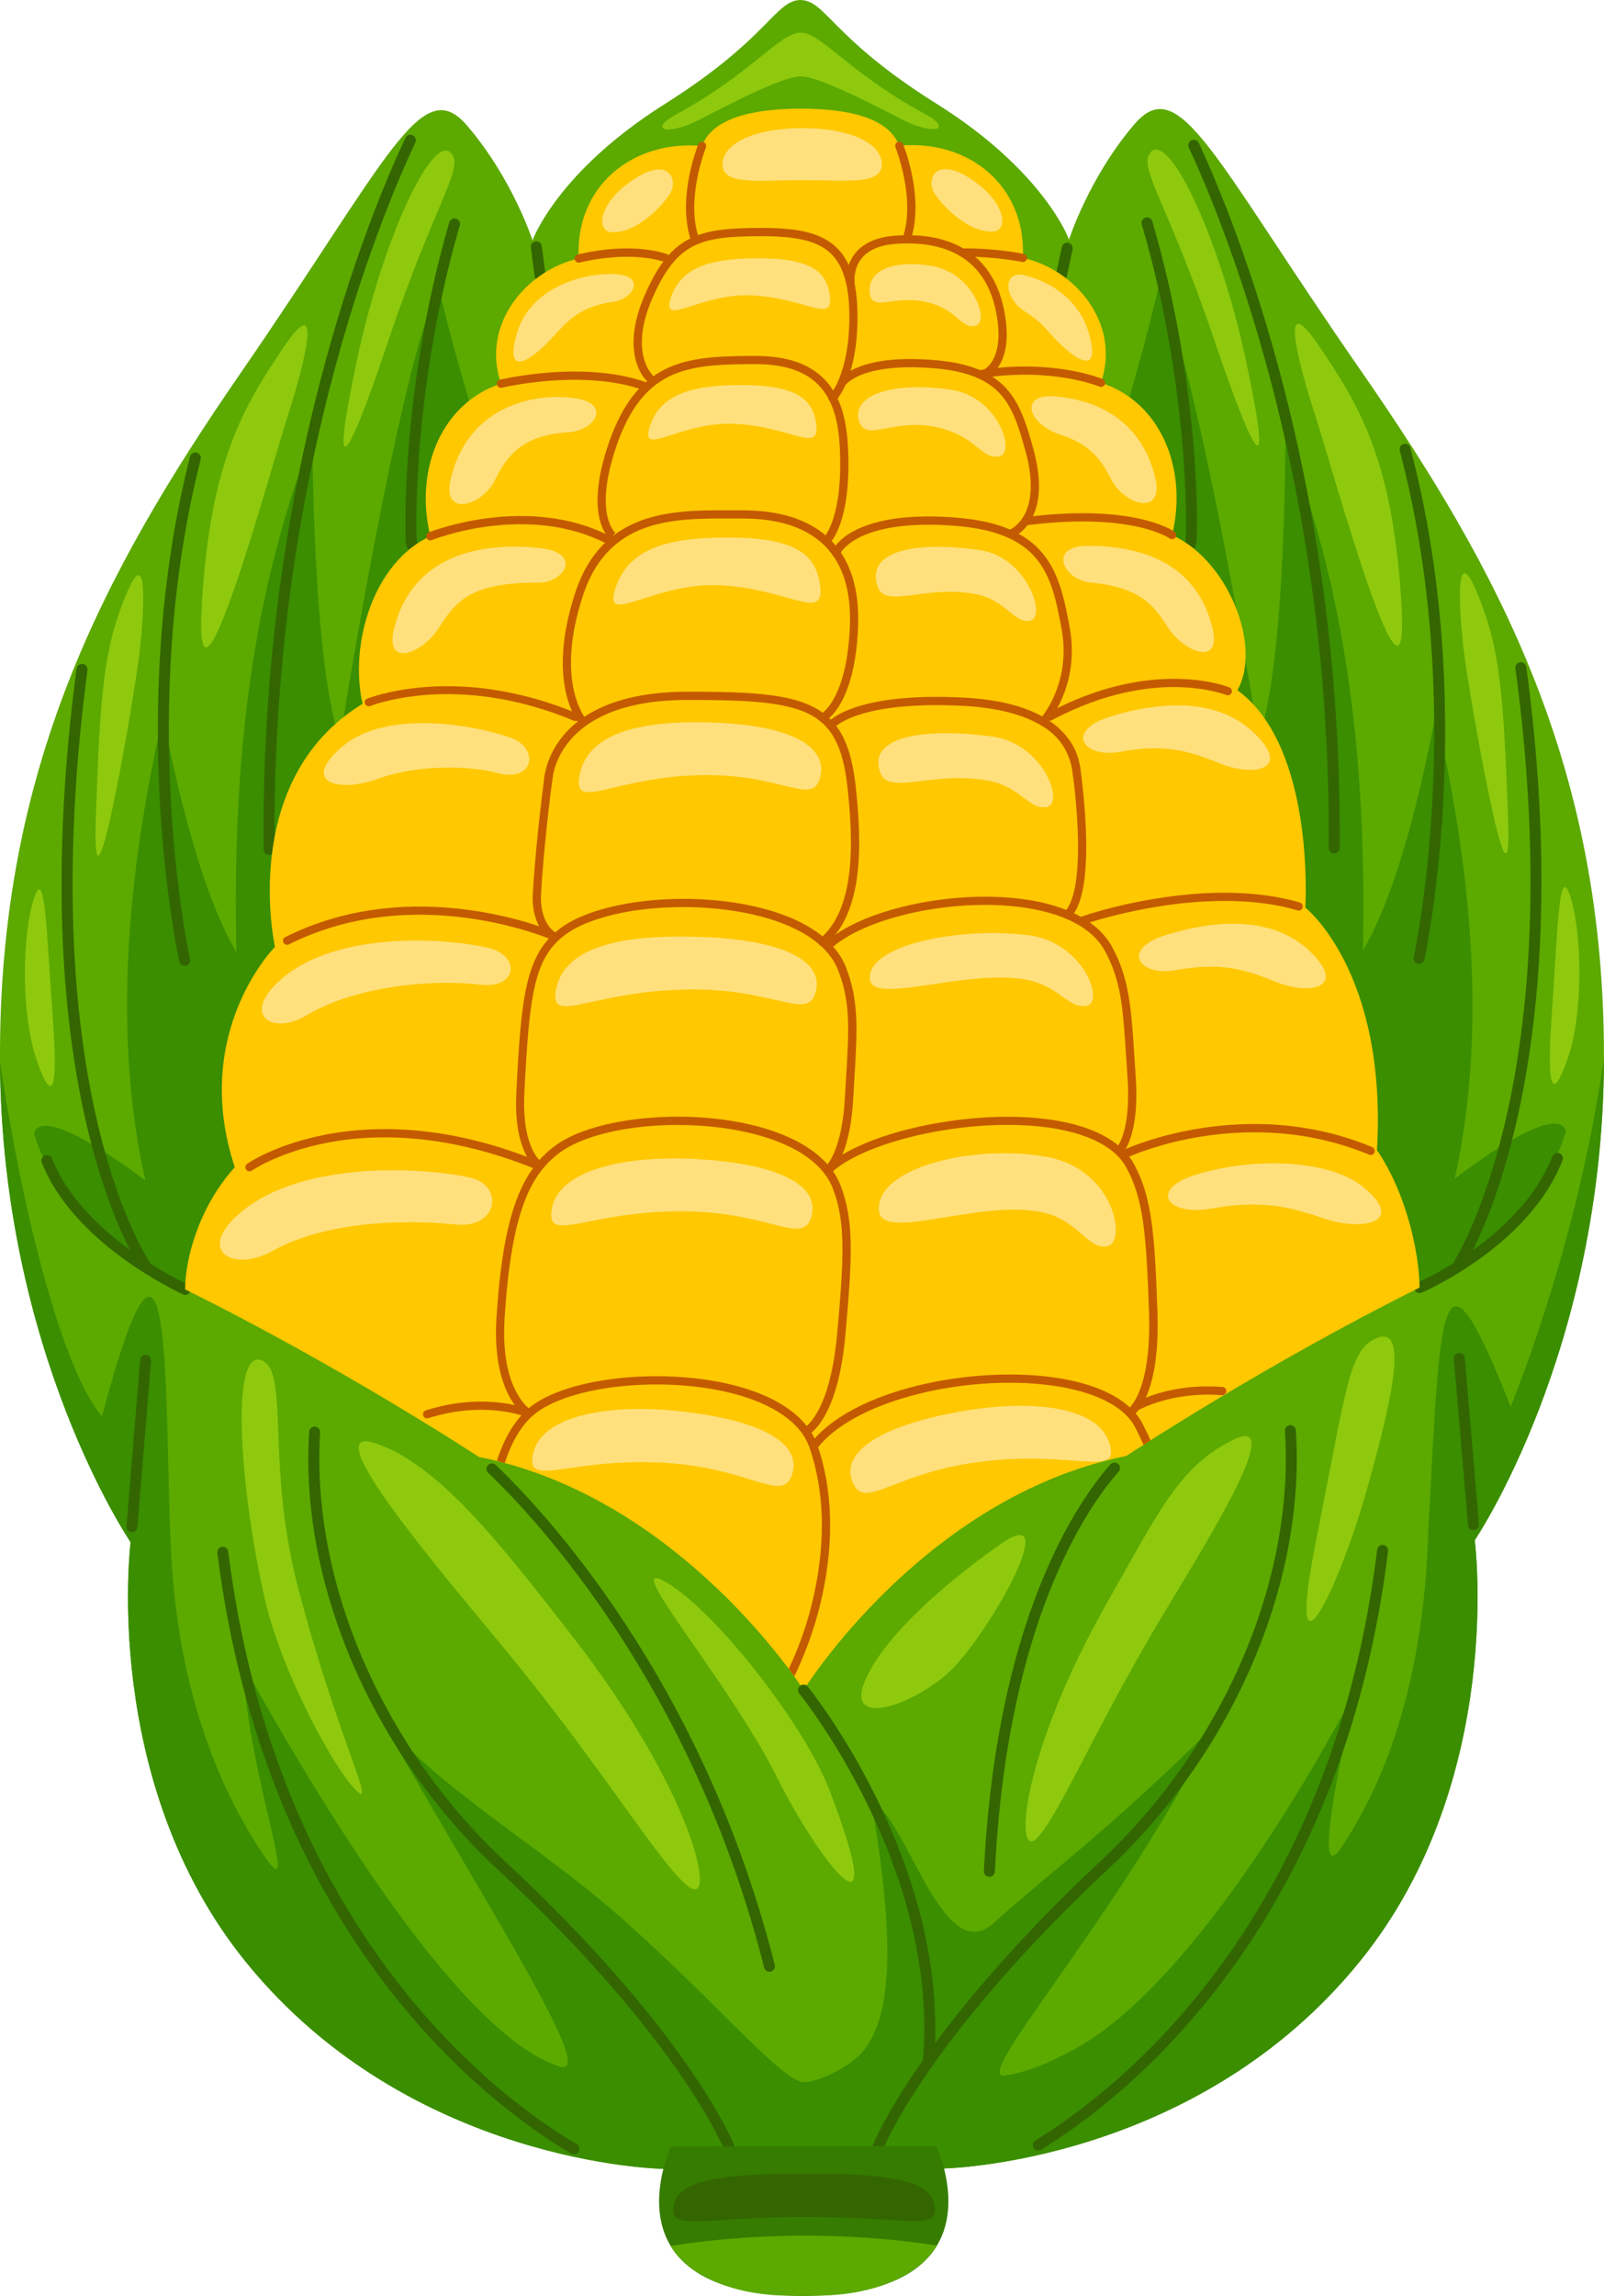 <!-- icon666.com - MILLIONS OF FREE VECTOR ICONS --><svg id="Layer_1" enable-background="new 0 0 3146.1 4500" viewBox="0 0 3146.1 4500" xmlns="http://www.w3.org/2000/svg"><g><path d="m1568.7 0h1.3 1.3z" fill="#5ca900"></path><path d="m2669.7 727.2c-291.6-419.9-355.9-587.7-445.1-483.2s-127.8 225.5-127.8 225.5-47.7-133.4-260.2-266.4c-205.7-128.8-216.2-201.9-266.6-203.1-50.5 1.3-60.8 74.5-266.1 203.9-212.1 133.7-259.4 267.2-259.4 267.2s-39-120.9-128.5-225.1-153.3 63.7-443.6 484.5c-270.7 392.4-475.6 778.7-472.4 1350.3s256.2 941.9 256.2 941.9-59.6 469.8 225.5 822.1c322.8 398.7 819.3 406.2 819.3 406.2l550.5-.8s496.5-8.9 818-408.7c284.1-353.1 223.1-822.7 223.1-822.7s251.9-371 253.4-942.6c1.6-571.7-204.4-957.4-476.3-1349z" fill="#5ca900"></path><path d="m67.1 2222.7s-1.5-72.5 218 91.1c-68.8-306.1-28.2-634.2 34.8-911.8 0 0 54.5 315.1 143.9 464.5-8.8-373.9 29.8-701 148.8-1009.8 4.6 492.5 54.4 591.6 54.4 591.6s112.2-710 192.9-886.6c54.4 228.3 111.3 378.4 111.3 378.4l-511.8 1636.2s-40.7-22.2-90-45.8c-98.6-47.4-249.4-135.4-302.3-307.8z" fill="#3a8e00"></path><path d="m3071 2218.3s1.3-72.5-217.7 91.7c67.9-306.3 26.3-634.3-37.5-911.7 0 0-53.5 315.3-142.6 465 7.7-373.9-31.9-700.9-151.8-1009.4-3.1 492.5-52.7 591.8-52.7 591.8s-114.3-709.6-195.5-886c-53.7 228.5-110.1 378.7-110.1 378.7l516.6 1634.6s40.6-22.3 89.9-46.1c98.4-47.6 249-136.1 301.4-308.6z" fill="#3a8e00"></path><path d="m1568.7 0h1.3 1.3z" fill="#5ca900"></path><path d="m0 2080.8c3.2 571.6 256.2 941.9 256.2 941.9s-59.6 469.8 225.5 822.1c322.8 398.7 819.3 406.2 819.3 406.2l550.5-.8s496.5-8.9 818-408.7c284.1-353.1 223.1-822.7 223.1-822.7s251.9-371 253.4-942.6c-29 194.1-82.2 423.2-182.8 681.5-138-349.4-137.3-212.8-161.5 238.7-7.4 258.1-65.4 466.3-170.2 623.9-70 105.3 28.2-309.3 28.2-309.3s-285.3 562.9-555.4 707.3c-44.3 23.7-83.3 41.6-132.4 49.7-72.5 12 218.5-303.3 413-688.7-214.5 212.9-315.7 281.6-436 390-99.1 89.4-167.1-198.5-240.4-242.2 51 297.8 42.8 456.7-38.9 514.9-29.4 21-68.9 38.9-93.7 38.9-42.2.1-186.9-174.4-371.3-333.9-156.9-135.7-349.4-246.7-458.7-379.7 215.3 379.5 429.8 707.4 351.2 682.9-95.7-29.8-282-180.5-620.4-787.7 8.7 216.4 120.5 495 37.8 369.9-103.1-156-169.7-356-180-609.3-12.3-302.8 4-767.1-134.5-247-74.1-86.2-152.8-379.3-200-695.3z" fill="#3a8e00"></path><path d="m363.1 2538c-1.6 0-3.2-.3-4.7-1.1-21.3-10.2-76.9-38.7-133.8-82.9-70.2-54.5-118.2-113.5-142.7-175.4-2.2-5.5.5-11.8 6-14s11.8.5 14 6c23.1 58.3 68.9 114.3 135.9 166.3 55.2 42.9 109.2 70.6 129.9 80.5 5.4 2.6 7.6 9 5 14.3-1.7 4.1-5.6 6.3-9.6 6.3z" fill="#360"></path><path d="m285.3 2491.8c-3.4 0-6.8-1.6-8.9-4.6-2.4-3.5-60.2-88.2-105-276.3-26.2-110-42.4-232.8-48.2-364.9-7.2-164.9 1.8-345.1 26.9-535.4.8-5.9 6.2-10 12.1-9.3 5.9.8 10 6.2 9.3 12.1-24.9 188.6-33.9 367-26.8 530.3 5.7 130.6 21.6 251.9 47.3 360.5 22.9 96.6 49.4 165.1 67.7 205.5 19.8 43.8 34.3 65 34.5 65.2 3.4 4.9 2.2 11.6-2.7 15-2 1.3-4.1 1.9-6.2 1.9z" fill="#360"></path><path d="m362.2 1893c-4.9 0-9.4-3.4-10.5-8.4-.3-1.2-27-123-37.7-304.9-6.3-106.8-5.8-213.2 1.2-316.2 8.9-128.9 28.2-252.9 57.5-368.5 1.5-5.8 7.3-9.2 13.1-7.8 5.8 1.5 9.2 7.3 7.8 13.1-29 114.4-48.2 237.1-56.9 364.7-7 102.1-7.4 207.6-1.2 313.5 10.6 180.2 36.9 300.3 37.2 301.5 1.3 5.8-2.4 11.5-8.2 12.8-.8.1-1.6.2-2.3.2z" fill="#360"></path><path d="m527.9 1676c-5.9 0-10.7-4.7-10.8-10.6-3.2-311.4 33.7-619 109.9-914.2 61.2-237.2 131.6-403 168.1-480.8 2.5-5.4 8.9-7.7 14.3-5.2s7.7 8.9 5.2 14.3c-36.2 77.1-106.1 241.5-166.8 477-75.6 293.4-112.4 599.1-109.2 908.6.1 6-4.7 10.8-10.7 10.9z" fill="#360"></path><path d="m807.7 1078.5c-4.6 0-8.9-3-10.3-7.6-2.7-9-4.5-90.1 4.6-199.8 8.5-103.6 29.2-263.3 79.2-435.3 1.7-5.7 7.6-9 13.3-7.3s9 7.6 7.3 13.3c-49 168.4-69.5 324.9-78.1 426.5-9.7 115.1-7 188.9-5.7 196.8 1.4 5.5-1.8 11.3-7.3 13-.9.3-2 .4-3 .4zm10.3-13.8c0 .1.1.2.1.3-.1-.1-.1-.3-.1-.3z" fill="#360"></path><path d="m1059.5 551.1c-5.3 0-9.9-3.9-10.7-9.3l-7.5-56.7c-.8-5.9 3.4-11.3 9.2-12.1 5.9-.8 11.3 3.4 12.1 9.2l7.5 56.7c.8 5.9-3.4 11.3-9.2 12.1-.5.1-.9.1-1.4.1z" fill="#360"></path><path d="m2784.4 2534.4c-4.2 0-8.2-2.5-9.9-6.5-2.3-5.5.2-11.8 5.7-14.1.1 0 6.6-2.8 17.4-8.2 24.9-12.4 74.1-39.2 123.4-79.6 59.8-49.1 101.5-102.8 123.8-159.6 2.2-5.5 8.4-8.2 13.9-6.1 5.5 2.2 8.2 8.4 6.1 13.9-23.7 60.3-67.5 116.9-130.2 168.3-51 41.8-101.7 69.5-127.4 82.3-11.5 5.7-18.3 8.6-18.6 8.7-1.4.7-2.8.9-4.2.9z" fill="#360"></path><path d="m2862 2488c-5.4 0-10.1-4.1-10.7-9.6-.4-3.6.9-5.8 2.3-8.2 14.9-25.2 66.4-121.2 104.4-296.3 23.6-108.8 37.9-228.7 42.4-356.3 5.6-157.9-3.8-328.7-28-507.5-.8-5.9 3.3-11.3 9.2-12.1s11.3 3.3 12.1 9.2c24.3 180 33.8 352 28.1 511.1-4.5 128.9-19 250-42.8 360.1-37.6 173.4-87.3 269.4-106.9 302.7-.2.4-.4.7-.5.9-1.6 3.2-4.7 5.5-8.5 5.9-.3 0-.7.1-1.1.1z" fill="#360"></path><path d="m2783.4 1889.4c-.8 0-1.5-.1-2.3-.3-5.8-1.3-9.5-7-8.2-12.8.3-1.2 26.8-124 36.6-307 5.7-107.4 4.7-214.3-3.2-317.7-9.8-129.1-30.3-253.1-60.8-368.4-1.5-5.7 1.9-11.6 7.6-13.1s11.6 1.9 13.1 7.6c30.9 116.7 51.6 242.1 61.5 372.6 7.9 104.4 9 212.2 3.1 320.7-9.9 184.7-36.8 308.8-37 310-1 4.9-5.5 8.3-10.4 8.4z" fill="#360"></path><path d="m2617 1672.9c-6 0-10.8-4.9-10.8-10.8 2.2-302.8-33.8-602.2-107.1-889.9-60.2-236-130.6-403.9-167.3-482.9-2.5-5.4-.2-11.8 5.2-14.3s11.8-.2 14.3 5.2c37 79.7 108 248.9 168.6 486.6 73.8 289.4 110 590.7 107.8 895.4 0 5.9-4.8 10.7-10.7 10.7z" fill="#360"></path><path d="m2335.5 1076.3c-1 0-2.1-.1-3.1-.5-5.5-1.7-8.7-7.4-7.3-12.9 3.2-18.5 7.8-305.4-85.6-623.1-1.7-5.7 1.6-11.7 7.3-13.3 5.7-1.7 11.7 1.6 13.3 7.3 50.5 171.9 71.7 331.4 80.5 435 9.4 109.7 7.8 190.8 5.1 199.8-1.4 4.6-5.6 7.6-10.2 7.7zm-10.4-13.9c0 .1-.1.2-.1.3.1-.1.1-.2.1-.3z" fill="#360"></path><path d="m2082.1 549.6c-.7 0-1.5-.1-2.3-.2-5.8-1.2-9.5-7-8.3-12.8l11.2-52.4c1.2-5.8 6.9-9.5 12.8-8.3 5.8 1.2 9.5 7 8.3 12.8l-11.2 52.4c-1.1 5-5.6 8.5-10.5 8.5z" fill="#360"></path><path d="m2700.8 2254.2c20.2-349.4-140.5-475.3-140.5-475.3s20.1-314.4-133.2-426.1c48.4-85.4-17.5-254.1-128.1-304 31.5-132.2-23.8-261.5-139.5-298.5 39.7-118.4-52.6-222.9-153.2-244.8 6.7-141.8-106.3-232.5-242.6-219.9-20.6-54.8-99.7-72.6-193.5-72.7-93.8.3-172.8 18.4-193.3 73.2-136.3-12.2-249 78.8-241.9 220.6-100.4 22.3-192.5 127-152.4 245.3-115.5 37.4-170.4 166.9-138.6 299-110.4 50.3-159.5 209.4-132.9 328.5-244.7 149.3-171.8 476.4-171.8 476.4s-166.2 167-78.8 431.9c-72.2 79.8-97.5 183-97.4 239.5 308.6 152.5 576.2 328.3 576.2 328.3 397.6 78.9 636.9 456.9 636.9 456.9s235.6-378.7 632.9-458.8c0 0 267-176.6 575.2-330 0-56.5-21-177.3-83.5-269.5z" fill="#ffc800"></path><path d="m1569 213h1.3 1.3z" fill="#ffc800"></path><path d="m258.8 3003.1c-.3 0-.6 0-.9 0-5.9-.5-10.3-5.7-9.8-11.6l26.8-326.1c.5-5.9 5.7-10.3 11.6-9.8s10.3 5.7 9.8 11.6l-26.8 326.1c-.5 5.5-5.2 9.7-10.7 9.8z" fill="#360"></path><path d="m2890.1 2999.1c-5.5 0-10.2-4.2-10.7-9.8l-27.8-326c-.5-5.9 3.9-11.1 9.8-11.6s11.1 3.9 11.6 9.8l27.8 326c.5 5.9-3.9 11.1-9.8 11.6-.3 0-.6 0-.9 0z" fill="#360"></path><g><path d="m1125.7 4222.5c-1.9 0-3.7-.5-5.5-1.5-75.6-44.5-223.6-147-365.8-333.6-79.7-104.6-146.9-221.9-199.6-348.6-62.9-151.1-106.1-317.7-128.5-495.1-.7-5.9 3.4-11.3 9.3-12s11.3 3.4 12 9.3c22.1 175.5 64.9 340.3 127 489.6 52.1 125.1 118.3 240.8 196.9 343.9 140 183.7 285.4 284.4 359.6 328.1 5.1 3 6.8 9.6 3.8 14.7-1.9 3.3-5.5 5.2-9.2 5.2z" fill="#360"></path></g><g><path d="m1429.4 4217.8c-4.3 0-8.3-2.5-10-6.7-.4-.9-22.9-55.6-88.2-149.6-60.5-87.1-171.2-226.6-354.8-397-117.4-108.9-214.2-244.9-279.9-393.1-68.4-154.3-99.6-315.2-90.1-465.1.4-5.9 5.5-10.4 11.4-10.1 5.9.4 10.4 5.5 10.1 11.4-9.2 146.5 21.3 303.9 88.3 455.1 64.5 145.6 159.6 279.1 274.9 386.1 102.4 95 247.7 241.8 358.5 401.4 66.6 96 88.9 150.6 89.8 152.9 2.2 5.5-.5 11.8-6 14-1.3.4-2.6.7-4 .7z" fill="#360"></path></g><g><path d="m1509.2 3864.7c-4.8 0-9.2-3.2-10.4-8.1-140-554.4-449.6-882.4-541.2-969.7-4.3-4.1-4.5-10.9-.4-15.2s10.9-4.5 15.2-.4c92.6 88.3 405.7 420 547.2 980 1.5 5.8-2 11.6-7.8 13.1-.8.2-1.7.3-2.6.3z" fill="#360"></path></g><g><path d="m2036.4 4215.3c-3.6 0-7.2-1.8-9.2-5.2-3.1-5.1-1.5-11.7 3.6-14.8 74.6-45.5 220.3-149.7 358-335.4 76.1-102.7 140.2-217.5 190.5-341.3 59.7-147.1 100.8-308.9 121.9-481.1.7-5.9 6.1-10.1 12-9.4s10.1 6.1 9.4 12c-21.4 174-62.9 337.7-123.4 486.5-51 125.5-115.9 241.9-193.2 346-139.9 188.7-288.2 294.6-364.1 341-1.6 1.2-3.6 1.7-5.5 1.7z" fill="#360"></path></g><g><path d="m1723 4217.3c-1.3 0-2.7-.2-4-.8-5.5-2.2-8.2-8.5-6-14 .9-2.3 23-56.9 89.3-153.1 60.9-88.3 172.3-229.8 357.3-402.5 114.9-107.3 209.6-241.1 273.7-386.9 66.6-151.4 96.6-308.9 87-455.3-.4-5.9 4.1-11 10-11.4s11 4.1 11.4 10c9.9 149.9-20.8 310.9-88.7 465.4-65.3 148.5-161.7 284.7-278.7 394-101.3 94.6-245 240.6-354.3 399-65 94.2-86.9 148.3-87.1 148.9-1.6 4.2-5.6 6.7-9.9 6.7z" fill="#360"></path></g><g><path d="m1940.6 3678.7c-.2 0-.4 0-.6 0-5.9-.3-10.5-5.3-10.2-11.3 10.7-215.1 47.7-403.3 110-559.4 51.8-129.8 108.8-204.7 138.2-237.8 3.9-4.4 10.7-4.8 15.2-.9s4.8 10.7.9 15.2c-66.2 74.6-112.5 177.1-134.3 231.5-61.4 153.9-97.9 339.8-108.5 552.4-.3 5.8-5.1 10.2-10.7 10.3z" fill="#360"></path></g><g><path d="m1820.9 4052.5c-.3 0-.7 0-1 0-5.9-.5-10.3-5.7-9.8-11.7 7.7-86.7-.2-178.5-23.4-272.8-18.6-75.7-47.2-153.2-84.8-230.3-64.2-131.6-133.4-217.6-134.1-218.4-3.7-4.6-3-11.4 1.6-15.1s11.4-3 15.1 1.6c.7.9 71.3 88.4 136.5 222.1 38.3 78.5 67.4 157.5 86.5 234.7 23.9 96.8 32 191 24 280.2-.4 5.5-5.1 9.7-10.6 9.7z" fill="#360"></path></g><path d="m1194 1066.7c-1.3 0-2.5-.3-3.7-.9-35.9-18.6-76.3-30.6-120-35.6-35.1-4-72.4-3.6-110.8 1.3-65.5 8.3-112 26.8-112.5 27-4.1 1.7-8.8-.3-10.5-4.5-1.7-4.1.3-8.8 4.5-10.5 2-.8 48.9-19.4 116.5-28 39.7-5 78.3-5.5 114.7-1.3 45.6 5.2 87.9 17.8 125.5 37.3 4 2 5.5 6.9 3.5 10.9-1.5 2.7-4.3 4.3-7.2 4.3z" fill="#c45a00"></path><path d="m722.8 1384.3c-2.9-.3-5.5-2-6.8-4.7-1.8-4 0-8.5 4.2-10.2 1.8-.7 44.7-17.9 117.1-23 42.4-3 86.1-1.2 130.1 5.4 54.9 8.2 110.1 23.8 164.3 46.4 4.2 1.8 6.1 6.4 4.3 10.3s-6.7 5.7-10.9 3.9c-52.7-22-106.4-37.2-159.6-45.2-42.6-6.4-85-8.2-126-5.4-56 3.9-98.1 16-112.6 21.8-1.3.7-2.7.8-4.1.7z" fill="#c45a00"></path><path d="m1268.3 766.4c-.9 0-1.9-.2-2.9-.5-61.1-23-134-23.4-184.5-19.8-55 4-96 13.7-96.4 13.8-4.3 1-8.7-1.6-9.7-6-1-4.3 1.6-8.7 6-9.7 1.7-.4 42.4-10 98.7-14.2 52.1-3.8 127.7-3.3 191.6 20.7 4.2 1.6 6.3 6.2 4.7 10.4-1.2 3.3-4.3 5.3-7.5 5.3z" fill="#c45a00"></path><path d="m1135.1 514.9c-3.6 0-6.8-2.4-7.8-6-1.2-4.3 1.4-8.7 5.7-9.9 3.9-1.1 97.1-25.7 174.4-1.3 4.2 1.3 6.6 5.9 5.3 10.1s-5.9 6.6-10.1 5.3c-72.7-22.9-164.4 1.3-165.3 1.5-.8.2-1.5.3-2.2.3z" fill="#c45a00"></path><path d="m1361.3 471.6c-3.5 0-6.7-2.2-7.7-5.7-24.5-80.6 14.2-178.6 15.9-182.7s6.4-6.1 10.5-4.5c4.1 1.7 6.1 6.4 4.5 10.5-.4 1-38.3 96.9-15.4 172 1.3 4.3-1.1 8.8-5.4 10.1-.8.2-1.6.3-2.4.3z" fill="#c45a00"></path><path d="m2299 1056.9c-1.6 0-3.3-.5-4.7-1.5-.4-.3-19-13.2-62.2-22.8-72.9-16.2-158.6-10.7-217.7-3.2-4.4.6-8.5-2.6-9-7-.6-4.4 2.6-8.5 7-9 212-26.8 288.2 26.7 291.3 29 3.6 2.6 4.4 7.7 1.8 11.3-1.5 2-4 3.1-6.5 3.2z" fill="#c45a00"></path><path d="m2060.4 1412.5c-3.3.4-6.6-1.1-8.3-4.1-2.2-3.9-.7-8.8 3.3-11 47.2-25.2 95.2-43.6 142.6-54.6 38.1-8.8 75.9-12.9 112.4-12.2 62.5 1.2 99.3 16.1 100.9 16.7 4.2 1.7 6.1 6.4 4.4 10.6-1.8 4.1-6.6 6-10.8 4.3-12.2-5-48-14.6-95.8-15.5-55.1-1-142.4 9.5-245.8 64.8-.9.6-1.9.9-2.9 1z" fill="#c45a00"></path><path d="m2159.6 758.4c-1.1 0-2.1-.2-3.1-.6-.2-.1-23.7-9.9-64.1-16.7-37.3-6.3-97-11.3-169.9.5-4.4.7-8.5-2.3-9.2-6.7s2.3-8.5 6.7-9.2c75.4-12.2 137.3-6.9 175.8-.3 42.1 7.2 66 17.2 67 17.6 4.1 1.7 6 6.5 4.3 10.6-1.4 2.9-4.4 4.8-7.5 4.8z" fill="#c45a00"></path><path d="m2006.4 513.6c-.5 0-1.1-.1-1.6-.2s-55.6-11.3-117.6-10.3c-4.5.1-8.1-3.5-8.2-7.9-.1-4.5 3.5-8.1 7.9-8.2 63.9-1.1 118.8 10.1 121.1 10.6 4.4.9 7.2 5.2 6.3 9.5-.8 3.8-4.1 6.5-7.9 6.5z" fill="#c45a00"></path><path d="m1780 471c-.8 0-1.6-.1-2.3-.3-4.3-1.3-6.7-5.8-5.4-10 22.6-75.1-15.6-171-15.9-172-1.7-4.1.3-8.8 4.4-10.5s8.8.3 10.5 4.4 40.7 102 16.4 182.7c-1 3.4-4.2 5.7-7.7 5.7z" fill="#c45a00"></path><path d="m1633.2 788.6c-2 0-4.1-.8-5.7-2.3-3.2-3.1-3.2-8.2-.1-11.4.4-.4 38.7-41.5 38.5-154.5-.1-65.3-13.7-106.3-42.7-129.1-25.4-20-64.5-28.5-130.9-28.4-59.9.1-100.8 3.3-132.7 19.7-31.7 16.3-55.5 46.3-79.4 100.5-46.6 105.6-2 150.1-1.6 150.6 3.2 3.1 3.3 8.2.2 11.4s-8.2 3.3-11.4.2c-2.2-2.1-53.2-52.9-2-168.7 25.5-57.9 51.5-90.3 86.8-108.4 34.8-17.8 77.7-21.4 140-21.5 71.2-.1 112.1 9.1 140.9 31.8 33.2 26.1 48.7 71.2 48.8 141.8.2 120.5-41.4 164.1-43.2 165.9-1.3 1.6-3.4 2.4-5.5 2.4z" fill="#c45a00"></path><path d="m1933.2 739.8c-3.1 0-6.1-1.8-7.4-4.9-1.8-4.1.1-8.8 4.2-10.6.3-.1 8.8-4.2 16.5-17 7.3-12.2 15.1-34.8 10.7-73.5-7.3-64.6-33.8-109.9-78.6-134.6-40.5-22.3-89.2-23.8-123-21.1-30.7 2.4-52.9 12.2-66.1 28.9-17.2 22-13 48.8-13 49.1.7 4.4-2.2 8.5-6.6 9.3-4.4.7-8.5-2.3-9.3-6.6-.2-1.4-5.3-34.1 16.2-61.6 16-20.5 42.1-32.3 77.5-35.1 52.3-4.1 96.7 3.6 132 23 49.7 27.3 78.9 76.8 86.9 146.9 9.8 86-34.9 106.4-36.8 107.2-1 .4-2.1.6-3.2.6z" fill="#c45a00"></path><path d="m1144.3 1424.1c-2.2 0-4.4-.9-6-2.7-.7-.8-18.3-20.6-28.1-62.9-8.8-38.2-12.8-103.4 18.2-197.1 53.7-162.1 192.1-161.6 303.4-161.2h19.2c14.1 0 47.1-.1 82 7.9 40.6 9.3 73.7 26.9 98.2 52.4 37.1 38.5 54.6 94.6 51.9 166.7-5.8 155.6-63.6 185.7-66 186.9-4 2-8.8.3-10.8-3.7s-.3-8.8 3.7-10.8c0 0 12.8-6.9 26.1-31.3 22.7-41.4 29.3-99.9 30.9-141.7 2.5-67.6-13.4-119.7-47.4-154.9-22.3-23.1-52.7-39.2-90.2-47.9-29.2-6.7-56-7.6-78.4-7.5-6.3 0-12.8 0-19.3 0-53.8-.2-114.7-.4-167 18.5-59.1 21.4-98.7 64.5-121 131.7-56.8 171.4 5.9 243.4 6.5 244.1 3 3.3 2.7 8.4-.6 11.4-1.5 1.4-3.4 2.1-5.3 2.1z" fill="#c45a00"></path><path d="m1613.1 1854.3c-2.3 0-4.6-1-6.2-2.9-2.8-3.4-2.4-8.5 1.1-11.4 31.3-25.9 50.7-69.5 57.8-129.8 6.9-58.6 1.2-124.2-3.7-168.4-8.9-79.5-31.1-121-77-143.2-46.8-22.7-119.7-26.9-238-26.7-59.5.1-110.4 8.6-151.4 25.2-32.4 13.2-58.6 31.4-77.9 54.3-32.9 38.9-34.6 78.3-34.6 78.7-.2 4.4-3.9 7.9-8.3 7.8s-7.9-3.8-7.8-8.3c.1-1.8 1.7-44.7 37.7-87.8 20.9-25.1 49.2-45 84.1-59.3 43-17.6 96.2-26.6 158.2-26.7 50.3-.1 102.8.4 146.4 4.7 42.8 4.2 74.1 11.7 98.7 23.6 51.5 25 76.4 70.1 86 156 5 45 10.8 111.8 3.7 172.1-7.6 64.5-29 111.7-63.5 140.3-1.7 1.1-3.5 1.8-5.3 1.8z" fill="#c45a00"></path><path d="m1622.3 1066c-2.2 0-4.3-.8-5.9-2.5-3-3.2-2.9-8.3.3-11.3.7-.7 37.1-38.9 30.5-174.2-2.6-53.9-14.2-91.2-36.5-117.6-26.7-31.5-69-46.8-129.5-46.7-67.8.1-123.3 1.9-168.5 24-49 23.9-83.2 71.2-107.7 149-11.2 35.6-22.7 86.4-13.5 126 5.3 23.1 15.3 31.4 15.4 31.5l-.1-.1-9.8 12.8c-2.1-1.6-50-40.1-7.4-175.1 25.9-82.3 62.8-132.7 116-158.6 48.3-23.5 105.6-25.5 175.5-25.6 65.5-.1 111.9 17.1 141.9 52.4 24.7 29.2 37.5 69.6 40.3 127.2 7.1 145-33.7 185.1-35.5 186.7-1.6 1.4-3.5 2.1-5.5 2.1z" fill="#c45a00"></path><path d="m2110.8 1527c-.3 0-.6 0-.8 0-4.4-.5-4.8-1.4-5.9-9.7-.1-.7-1.7-35.8-27.3-66.8-14.8-17.9-36.4-31.9-63.2-42.8-33.5-13.6-75.8-21.8-125.7-24.3-59.5-3-143.4-2.3-204.7 18.1-36.5 12.1-47.7 25.6-47.8 25.7l.1-.1-12.8-9.8c1.9-2.5 49.1-60.9 266.1-50.1 95.6 4.8 163.1 29.4 200.7 73.1 33.2 38.7 29.6 77.8 29.4 79.4-.5 4.2-4 7.3-8.1 7.3z" fill="#c45a00"></path><path d="m2046.1 1422.8c-2 0-3.9-.7-5.5-2.1-3.3-3-3.5-8.1-.5-11.4.2-.2 15.7-17.3 28.5-47.4 11.8-27.6 23.8-72.1 13.9-127.3-10.3-57.1-20.4-103.5-49.2-138.8-31.8-39-84.1-59.8-164.6-65.6-55.1-3.9-131.7-3.1-183.6 23.4-24.3 12.4-35.4 26.9-37.9 32.9-1.6 4.2-6.3 6.2-10.4 4.5-4.1-1.6-6.2-6.3-4.6-10.5 1.3-3.3 33.9-81 237.7-66.4 85.2 6.1 141.1 28.8 175.9 71.4 31.2 38.2 42.3 88.8 52.6 146.1 10.7 59.5-2.4 107.5-15.2 137.2-14 32.4-30.5 50.5-31.2 51.3-1.5 1.8-3.7 2.7-5.9 2.7z" fill="#c45a00"></path><path d="m1981.3 1054.9c-3.3 0-6.5-2.1-7.6-5.4-1.5-4.2.7-8.8 4.9-10.3.9-.3 17.3-6.7 29.7-28.3 16.9-29.6 17.9-73.7 2.8-127.7-11.6-41.5-22.6-80.6-47.6-109.2-26.4-30.1-67.5-46.7-129.4-52-42.9-3.7-102.9-4.4-145.6 13-23.2 9.5-30.3 20.1-30.4 20.2-2.3 3.8-7.2 5.1-11.1 2.8-3.8-2.3-5.1-7.2-2.8-11.1.9-1.5 9.7-15.2 38.1-26.8 36.7-15 88.2-19.7 153.1-14.1 66.3 5.7 110.8 24 140.1 57.4 27.5 31.3 39.4 74.1 51 115.5 16.7 59.8 15.1 107.4-5 141.3-15.6 26.3-36.7 34-37.6 34.3-.8.3-1.7.4-2.6.4z" fill="#c45a00"></path><path d="m1578 4500c-.4 0-.9 0-1.3 0s-.9 0-1.3 0z" fill="#4e8400"></path><path d="m1836.5 4206.4-258.9.4h-2.6l-258.9.4s-138.8 292.8 260.7 292.8c399.4-1.2 259.7-293.6 259.7-293.6z" fill="#367c00"></path><path d="m1576.5 4381.8c-14 0-139.8.2-261.1 20.4 27.9 48.1 108.3 97.5 234.7 97.3l53.2-.1c126.4-.2 206.7-49.8 234.4-98-121.4-19.9-247.2-19.7-261.2-19.6z" fill="#5ca900"></path><g fill="#ffe07d"><path d="m1227.4 362.8c-53.4 41.8-58.3 92.4-25.5 92.5 45.1 0 90.2-43.9 110.2-72.3 22.2-31.4-2.2-84.8-84.7-20.2z"></path><path d="m1574.6 251.2h-2.7c-91.6.1-154.8 29.8-154.9 71.1s69.3 30.9 155 30.8h2.7c85.7-.1 155.1 10.1 154.9-31.3-.1-41.3-63.4-70.8-155-70.6z"></path><path d="m1919.5 361.7c-82.6-64.4-106.9-10.8-84.6 20.4 20.2 28.3 65.3 72.1 110.5 71.9 32.7 0 27.6-50.6-25.9-92.3z"></path><path d="m1199.3 537.1c-67-.6-161.4 32.3-185.5 116.4-27 94.3 34 45.7 63.9 14.2 32.5-34.2 54.1-66.3 125.5-76.2 39.7-5.6 67.6-53.8-3.9-54.4z"></path><path d="m1117.1 779.2c-83.1-7.6-199.4 23.6-232.6 157.3-19.8 79.7 61.4 55.7 86.7 3.7 24.1-49.5 55.7-87.9 145.3-93.1 49.8-2.9 89.3-59.8.6-67.9z"></path><path d="m1059.2 1074.3c-131.8-14.4-252.8 23.4-286.1 157.1-19.8 79.7 55.8 48.8 87.1.2 32.4-50.4 60-90.6 196-89.5 49.9.5 88.1-58.4 3-67.8z"></path><path d="m999.6 1445.2c-81.4-27.7-245.3-52.7-328.6 18.4s-5.8 90.6 69.6 63c75.4-27.5 177.4-27 234.9-11.5 72.2 19.5 84.3-49.4 24.1-69.9z"></path><path d="m959 1858.2c-83.6-19.9-295.6-34.5-406 59.8-83.2 71.2-19.2 113.1 49.5 71.5 89.8-54.4 239.2-71.4 339.1-59.5 74.2 8.9 79.2-57 17.4-71.8z"></path><path d="m921.2 2307.9c-92.9-20.3-327.8-33.5-448.5 67.9-91 76.5-14.8 118.9 61.9 76 98.6-55.3 248.9-63.3 359.8-51.7 82.2 8.5 95.5-77.2 26.8-92.2z"></path><path d="m2006.4 539c55.4 11.7 111 50.9 128.9 112.8 27.3 94.2-33.9 45.8-63.9 14.4-19.2-20-28.1-34.9-58.6-53.9-47.1-29.3-44-81.3-6.4-73.3z"></path><path d="m2064.9 776.8c78.3 4.9 171.2 40.7 200.6 157.6 20 79.6-61.2 55.9-86.7 3.9-19.1-39-43.8-68.3-96.3-85.3-69.3-22.4-81.3-80.2-17.6-76.2z"></path><path d="m2133.5 1069.9c114.7-.2 214.2 40 244.2 159.2 20 79.6-55.7 49-87.1.4-28.6-44.2-53.7-78.2-151.7-87.7-53.2-5.1-84.9-71.8-5.4-71.9z"></path><path d="m2178.5 1404.3c101.8-31.4 209.1-34.7 278.7 29.9 78.4 72.8 4.9 90.6-66.3 61.5-59.8-24.4-107.4-38.1-193.1-22.2-72.5 13.4-111.5-40.8-19.3-69.2z"></path><path d="m2287.9 1832.3c101.8-31.4 209.1-34.7 278.7 29.9 78.4 72.8 4.9 90.6-66.3 61.5-59.8-24.4-107.4-38.1-193.1-22.2-72.5 13.5-111.5-40.8-19.3-69.2z"></path><path d="m2353.2 2300.1c117-33.5 255.7-24.6 318 24.5 89.1 70.2 3.8 90.7-77 62.9-67.9-23.3-122.1-36-220.3-18.4-83.1 14.9-126.6-38.7-20.7-69z"></path><path d="m1484.9 506.3c-96.9.1-150.7 20-169.4 78.4s58.3-11.1 160.7-5.7c102.3 5.4 156.9 54.8 151.6 3.1-5.3-51.8-39.4-76-142.9-75.8z"></path><path d="m1451.6 754.8c-101.5.2-157.8 21-177.3 82s61-11.6 168.2-6 164.2 57.3 158.7 3.2c-5.6-54.1-41.4-79.4-149.6-79.2z"></path><path d="m1424.8 1053.6c-124.9.2-194.2 25.8-218.2 101s75.1-14.3 207-7.4 202.1 70.6 195.3 4c-6.8-66.7-50.8-97.8-184.1-97.6z"></path><path d="m1401.2 1416.3c-138-5-247.7 17-264.3 102.6-14.5 75.3 65.8 1.3 247.9.3 155.6-.9 213.4 64.9 225-1 10.1-56.6-61.4-96.5-208.6-101.9z"></path><path d="m1375.6 1836.4c-148.8-5.4-267.1 16.3-284.7 101.9-15.5 75.3 71 1.5 267.4 1 167.8-.4 230.3 65.6 242.7-.3 10.7-56.7-66.6-96.8-225.4-102.6z"></path><path d="m1369.6 2272c-148.6-8.8-273 23.3-286.9 95.3-14.6 75.4 71 3.1 267.3 7.1 167.8 3.4 228.7 70.8 242.6 5.2 11.9-56.4-64.4-98.2-223-107.6z"></path><path d="m1337.7 2766.5c-148-16.5-273.9 9.2-291.5 80.4-18.4 74.6 70.7 6.8 266.6 20.9 167.4 12.1 224.8 82.5 242 17.7 14.9-55.7-59.2-101.4-217.1-119z"></path><path d="m1879.3 2767.4c146.5-26.7 273.8-9.7 296.3 60.1 23.6 73.1-70.1 11.6-264.5 39.2-166.2 23.6-218.5 97.8-240.2 34.4-18.6-54.5 52.1-105.3 208.4-133.7z"></path><path d="m1827.3 521.3c-72.9-12.4-125.7 7.6-121.5 52.1 3.9 41.5 50.4.2 121.6 21.3 51.5 15.2 57.2 49.6 85.8 43.7 28.7-6-2.3-102.9-85.9-117.1z"></path><path d="m1864.8 763.8c-120-17.4-196.5 13.4-179.5 62.8 15.6 45.2 79.3-19.2 179.6 19 55.9 21.3 63.8 55.4 95.7 48.7 32-6.6-2.1-116.9-95.8-130.5z"></path><path d="m1921.6 1078.2c-120-17.4-224.9-1.1-200.1 71.4 15.5 45.3 93.9-4.9 194.2 15.4 58.7 11.9 73.4 58.2 105.3 51.5 32-6.6-5.7-124.7-99.4-138.3z"></path><path d="m1945 1443.4c-130.8-17.3-245.3-1.1-218.3 71.4 16.9 45.3 102.4-4.9 211.8 15.4 64 11.9 80 58.2 114.9 51.5s-6.3-124.7-108.4-138.3z"></path><path d="m2017.4 1833c-137.3-17.3-321.6 20.4-310.8 88.2 7.6 47.8 189.2-21.7 304.1-1.4 67.2 11.9 84 58.1 120.6 51.5s-6.7-124.8-113.9-138.3z"></path><path d="m2053.7 2267.6c-144.3-26.3-339.9 21.7-329.5 106.8 7.3 60 200.1-24.8 321.2 2 70.8 15.7 87.9 73.9 126.6 66s13.6-150.8-118.3-174.8z"></path></g><path d="m1120.8 3204.6c-137.3-176.2-260.3-335-384.8-376s140 264.5 263 414.5c190.2 232 298.5 416.4 353 455.7 54.6 39.4 9.2-185.8-231.2-494.2z" fill="#8ec90d"></path><path d="m2174.7 3135.4c99.3-174 138.1-260.7 243.4-313.1s-40.5 182.7-130.4 331.6c-139 230.3-211.5 407.8-254.8 449.8s-32-163.8 141.8-468.3z" fill="#8ec90d"></path><path d="m1625.9 3506.1c-46-119.7-215.6-342.2-317.2-403.6s119.4 188.9 215.7 381.9c82.5 165.2 228.1 350.7 101.5 21.7z" fill="#8ec90d"></path><path d="m512.1 2665.9c-63.4-21.2-38.6 275.1 9.3 476.2 31.5 132.3 129 317.6 175.3 365.3s-36.3-104.2-112.7-398.2c-63-242.7-15.2-424.3-71.9-443.3z" fill="#8ec90d"></path><path d="m1963.4 3025.9c-75 52.3-216.8 162.2-263.9 261.8s80.9 59.8 157.2-5.9c76.1-65.8 233.8-344.5 106.7-255.9z" fill="#8ec90d"></path><path d="m2695.5 2624.8c-49.8 24.8-55.3 99.4-114.8 397.9-59.5 298.6 40.1 108.5 99.8-101.4 59.6-209.9 78.7-328.2 15-296.5z" fill="#8ec90d"></path><path d="m557.5 678.8c-81.1 119.6-144.1 226.1-161.3 499.4-19.3 308 134.7-259.3 168-362.4 33.3-103.2 70.6-251-6.7-137z" fill="#8ec90d"></path><path d="m247.1 1166c-43.9 106.5-51.1 191.9-59.3 443.4-8 245.9 77.5-251.7 86.8-337.5 9.2-86 14.4-207.4-27.5-105.9z" fill="#8ec90d"></path><path d="m884.3 299.5c-37-37.7-134.7 171.4-184.8 409.1-50.2 237.8-25.4 220.1 63.1-43.2 90.6-269.7 149.7-337.3 121.7-365.9z" fill="#8ec90d"></path><path d="m66.4 1761.2c-22.2 67.9-26.8 226.8 6.7 320.2 45 125.7 34.6-31.1 29.7-97.7-11.4-154.7-14.2-290.4-36.4-222.5z" fill="#8ec90d"></path><path d="m2585.6 675.8c81.5 119.3 144.8 225.7 162.7 498.9 20.2 308-135.5-258.9-169.1-361.9-33.5-103.1-71.3-250.8 6.4-137z" fill="#8ec90d"></path><path d="m2897.3 1162.1c44.3 106.3 51.7 191.7 60.7 443.2 8.8 245.9-78.2-251.4-87.8-337.3s-15-207.3 27.1-105.9z" fill="#8ec90d"></path><path d="m2257.6 297.5c36.9-37.8 135.2 171 186.1 408.6s26 220-63.2-43c-91.5-269.6-150.8-336.9-122.9-365.6z" fill="#8ec90d"></path><path d="m3079.9 1756.7c22.4 67.8 27.5 226.7-5.7 320.3-44.6 125.8-34.7-31-30-97.6 10.9-154.8 13.3-290.5 35.7-222.7z" fill="#8ec90d"></path><path d="m1813.6 223c-149.2-80.7-202.6-159.1-243.5-159-41 .1-94.1 78.5-243 159.8-58.9 32.1-16.1 42.7 45.7 10.4 89.2-46.6 167.3-84.4 197.5-84.5 30.2 0 108.4 37.5 197.7 83.9 61.8 32.1 104.6 21.4 45.6-10.6z" fill="#8ec90d"></path><path d="m1830 4312.6c-16.6-52.5-167.6-52.3-253-52.1s-236.4.4-252.8 52.9c-20.3 64.9 37.8 32.2 253 31.9s273.3 32.1 252.8-32.7z" fill="#360"></path><path d="m2691.2 2248.2c-57.5-23.9-118.9-38.4-182.4-43.3-50.7-3.9-103-1.6-155.2 6.7-78.9 12.6-132.9 34.9-145.8 40.6 9.9-17 25.6-58 19.8-142.1-1-14.3-1.9-27.6-2.7-40.4-6.1-94.3-9.8-151.2-43.4-213.4-10-18.5-24.8-34.7-44-48.3 23.8-7.6 74-21.5 133.4-31.1 73.5-11.8 180.8-20.2 274.1 7.5 4.3 1.3 8.8-1.2 10-5.4 1.3-4.3-1.2-8.8-5.4-10-54.1-16-147.9-30.3-287-7-44.3 7.4-81.1 16.6-104.2 23.1-14.2 4-24.4 7.2-30.4 9.2-3.4 1.1-5.9 2-7.9 2.7-4.4-2.4-8.9-4.8-13.6-7 18.7-27.6 26.5-82.5 23.4-163.5-2.6-66.3-11.8-126.9-11.9-127.5l-15.9 2.5c.1.6 9.2 60.4 11.7 125.8 3.8 98.4-9.3 139.4-22.4 156.2-21.7-8.6-46.4-15.2-74-19.6-137.7-22-318.6 15.1-394.3 79.9-27.1-25.3-65.9-45.7-115.2-60-137.5-40-328.1-23.7-407.8 34.9-3.9 2.8-7.5 5.8-11 8.8-33.1-23-27.9-75.5-27.8-76 0-.1 0-.3 0-.4 5.9-104.1 22.9-229.6 23.1-230.9.6-4.4-2.5-8.5-6.9-9.1s-8.5 2.5-9.1 6.9c-.2 1.3-17.2 127.3-23.2 232-.2 2.1-1.5 16.5 1.6 34 2.1 11.8 5.7 22.3 10.7 31.5-29.1-9.8-77.6-23.8-138-32-58-7.9-115-8.8-169.4-2.6-68.1 7.7-132.2 26.5-190.5 55.8-4 2-5.6 6.8-3.6 10.8 1.4 2.8 4.3 4.4 7.2 4.4 1.2 0 2.4-.3 3.6-.9 56.6-28.4 118.7-46.7 184.8-54.2 53-6 108.6-5.2 165.2 2.5 82.1 11.1 142.9 33.5 159.8 40.2-20.5 22.4-33.9 50.8-43 90-12.1 52-16.5 124.5-20.9 213.8-3.3 64.8 9.3 102.9 21.3 124.2-73.6-27.9-146.5-45.2-216.9-51.6-62.2-5.7-122.6-2.9-179.6 8.2-97.4 19-150.6 55.4-152.8 57-3.7 2.5-4.5 7.6-2 11.2 1.6 2.3 4.1 3.5 6.6 3.5 1.6 0 3.2-.5 4.6-1.4.5-.4 53.2-36.3 147.6-54.6 55.4-10.7 114.2-13.3 174.8-7.7 74.3 6.9 151.5 26.2 229.4 57.4-13.5 18.5-24.6 40.1-33.8 65.4-19.4 53.5-31.5 125.7-38.1 227.3-6.1 94.1 16.7 145.6 35.9 171.8-7.9-1.7-17.1-3.4-27.6-4.6-33.1-4-85.5-4.6-146.8 14.9-4.2 1.4-6.6 5.9-5.2 10.1 1.1 3.4 4.3 5.6 7.7 5.6.8 0 1.6-.1 2.4-.4 58.2-18.6 107.9-18 139.3-14.3 19 2.2 33.8 5.9 43.3 8.7-19.8 21.7-36 51.5-48.2 88.9l15.3 5c15.2-46.6 36.6-80.3 63.5-100 36.7-26.9 102.3-46 180-52.2 78.8-6.3 160.4 1.4 224 21.2 48.9 15.3 111.3 45.1 130.5 100.8 16.2 47 24.3 98.9 24.1 154.3-.2 44.4-5.8 91.2-16.6 138.9-18.4 81.5-48.2 139.3-48.5 139.8l11 15c1.2-2.4 34.3-67.6 53.2-150.8 11.1-48.9 16.9-96.9 17.1-142.6.3-55.6-7.6-108-23.6-155.7 33.8-42.2 98.5-77.9 182.9-100.9 81.2-22.1 173.5-30.4 253.4-22.7 46.8 4.5 86.7 14 118.6 28.3 33.6 15.1 56.5 34.7 68.2 58.4 4.1 8.4 11.6 23.5 15.2 32.3l13.8-8.8c-3.7-9.1-10.2-21.9-14.5-30.6-3.9-7.9-8.8-15.3-14.7-22.3 1.7-1.7 3.5-3.9 5.6-6.5 4.4-2.4 19.6-10.2 43.3-17.2 26.1-7.7 68.1-16.1 120.3-12 4.4.3 8.3-3 8.7-7.4.3-4.4-3-8.3-7.4-8.7-69.7-5.5-122.3 9.6-150.7 21 .4-.9.8-1.9 1.3-2.8 16.8-39.1 24-94.5 21.6-164.8-5.3-155.7-11-225.5-46-290.4-2.7-5-5.9-9.9-9.4-14.5 12.2-5.3 65.6-27.3 141.8-39.4 51-8.1 101.9-10.3 151.4-6.5 61.8 4.7 121.5 18.9 177.5 42.1 4.1 1.7 8.8-.2 10.5-4.4 1.2-4.2-.7-8.9-4.8-10.6zm-896.5-460.1c74.3-15.8 154.5-18.8 220-8.3 44.2 7.1 76.5 19 100.1 32.7.2.2.5.3.7.5.2.1.3.2.5.2 27.3 16.2 42.7 34.8 51.3 50.8 31.9 59.1 35.3 111.5 41.5 206.8.8 12.9 1.7 26.2 2.7 40.5 2.2 31.2 2.5 75.8-8.3 110.9-3.4 11.1-7.1 18.5-9.8 22.9-28.9-24-71.5-40.8-125.8-49.5-73.5-11.8-166.4-7.9-254.9 10.5-65.2 13.6-121.1 33.6-160.4 57 11.6-28.1 18.7-64.9 21.2-109.6.8-14.3 1.6-27.6 2.4-40.4 5.6-94.3 9.1-151.3-16.6-217.1-5.6-14.5-14.1-28.1-25-40.5 33.3-28.4 91.1-52.7 160.4-67.4zm-751.2 463.4c-15.2-33.2-16.6-76.7-15.1-107.3 9.8-194.7 18.8-266.9 80.9-312.6 35.8-26.3 99.4-45.1 174.4-51.4 75.7-6.4 155.7.5 219.3 19 94.2 27.4 128.7 70.9 141 102.5 24.4 62.6 21.2 115.1 15.5 210.3-.8 12.9-1.6 26.2-2.4 40.5-4.5 81.7-24.4 117.1-34 129.7-27.1-30.7-69.9-55-126.4-71.5-137.5-40-328.1-23.7-407.8 34.9-11.4 8.4-21.8 17.8-31.1 28.2-3.5-3.8-9-10.9-14.3-22.3zm538.8 543.4c-24.7-31.3-65.4-56.3-120.2-73.4-137.1-42.7-336.5-26.8-418.4 33.4-2.3 1.7-4.5 3.4-6.7 5.3-5.6-4.7-15.4-14.7-24.7-32.4-23.5-44.8-25.2-103.3-22.6-144.5 6.5-100 18.3-170.9 37.1-222.9 16.7-46.1 38.9-77.5 71.8-101.7 35.8-26.3 99.4-45.1 174.4-51.4 75.7-6.4 155.7.5 219.3 19 94.2 27.4 128.7 70.9 141 102.5 25.5 65.5 22.4 134.1 8.6 286.6-4.1 45.5-14.1 108.8-38.5 152-8.3 14.7-16 23.1-21.1 27.5zm671.4-222.5c1.6 45.7-.5 109.7-19.4 155.6-6.7 16.4-13.7 25.8-18.2 30.6-35.3-32.7-95.2-54.2-173.8-61.7-81.7-7.8-176.2.6-259.1 23.2-83.1 22.6-148.2 57.7-185.4 99.4-1.9-3.9-3.9-7.7-6.2-11.4 6.3-5.2 15.2-14.4 24.6-30.5 21.5-36.7 35.6-90.8 41.9-160.9 14-155.1 17.1-225.1-9.7-293.9-3.7-9.5-8.6-18.6-14.6-27.3 35.4-30.2 101.1-56.9 182.1-73.8 86.6-18.1 177.4-21.8 249-10.4 51.3 8.2 118 28.3 144.6 77.7 33.5 62 38.9 130.4 44.2 283.4z" fill="#c45a00"></path></g></svg>